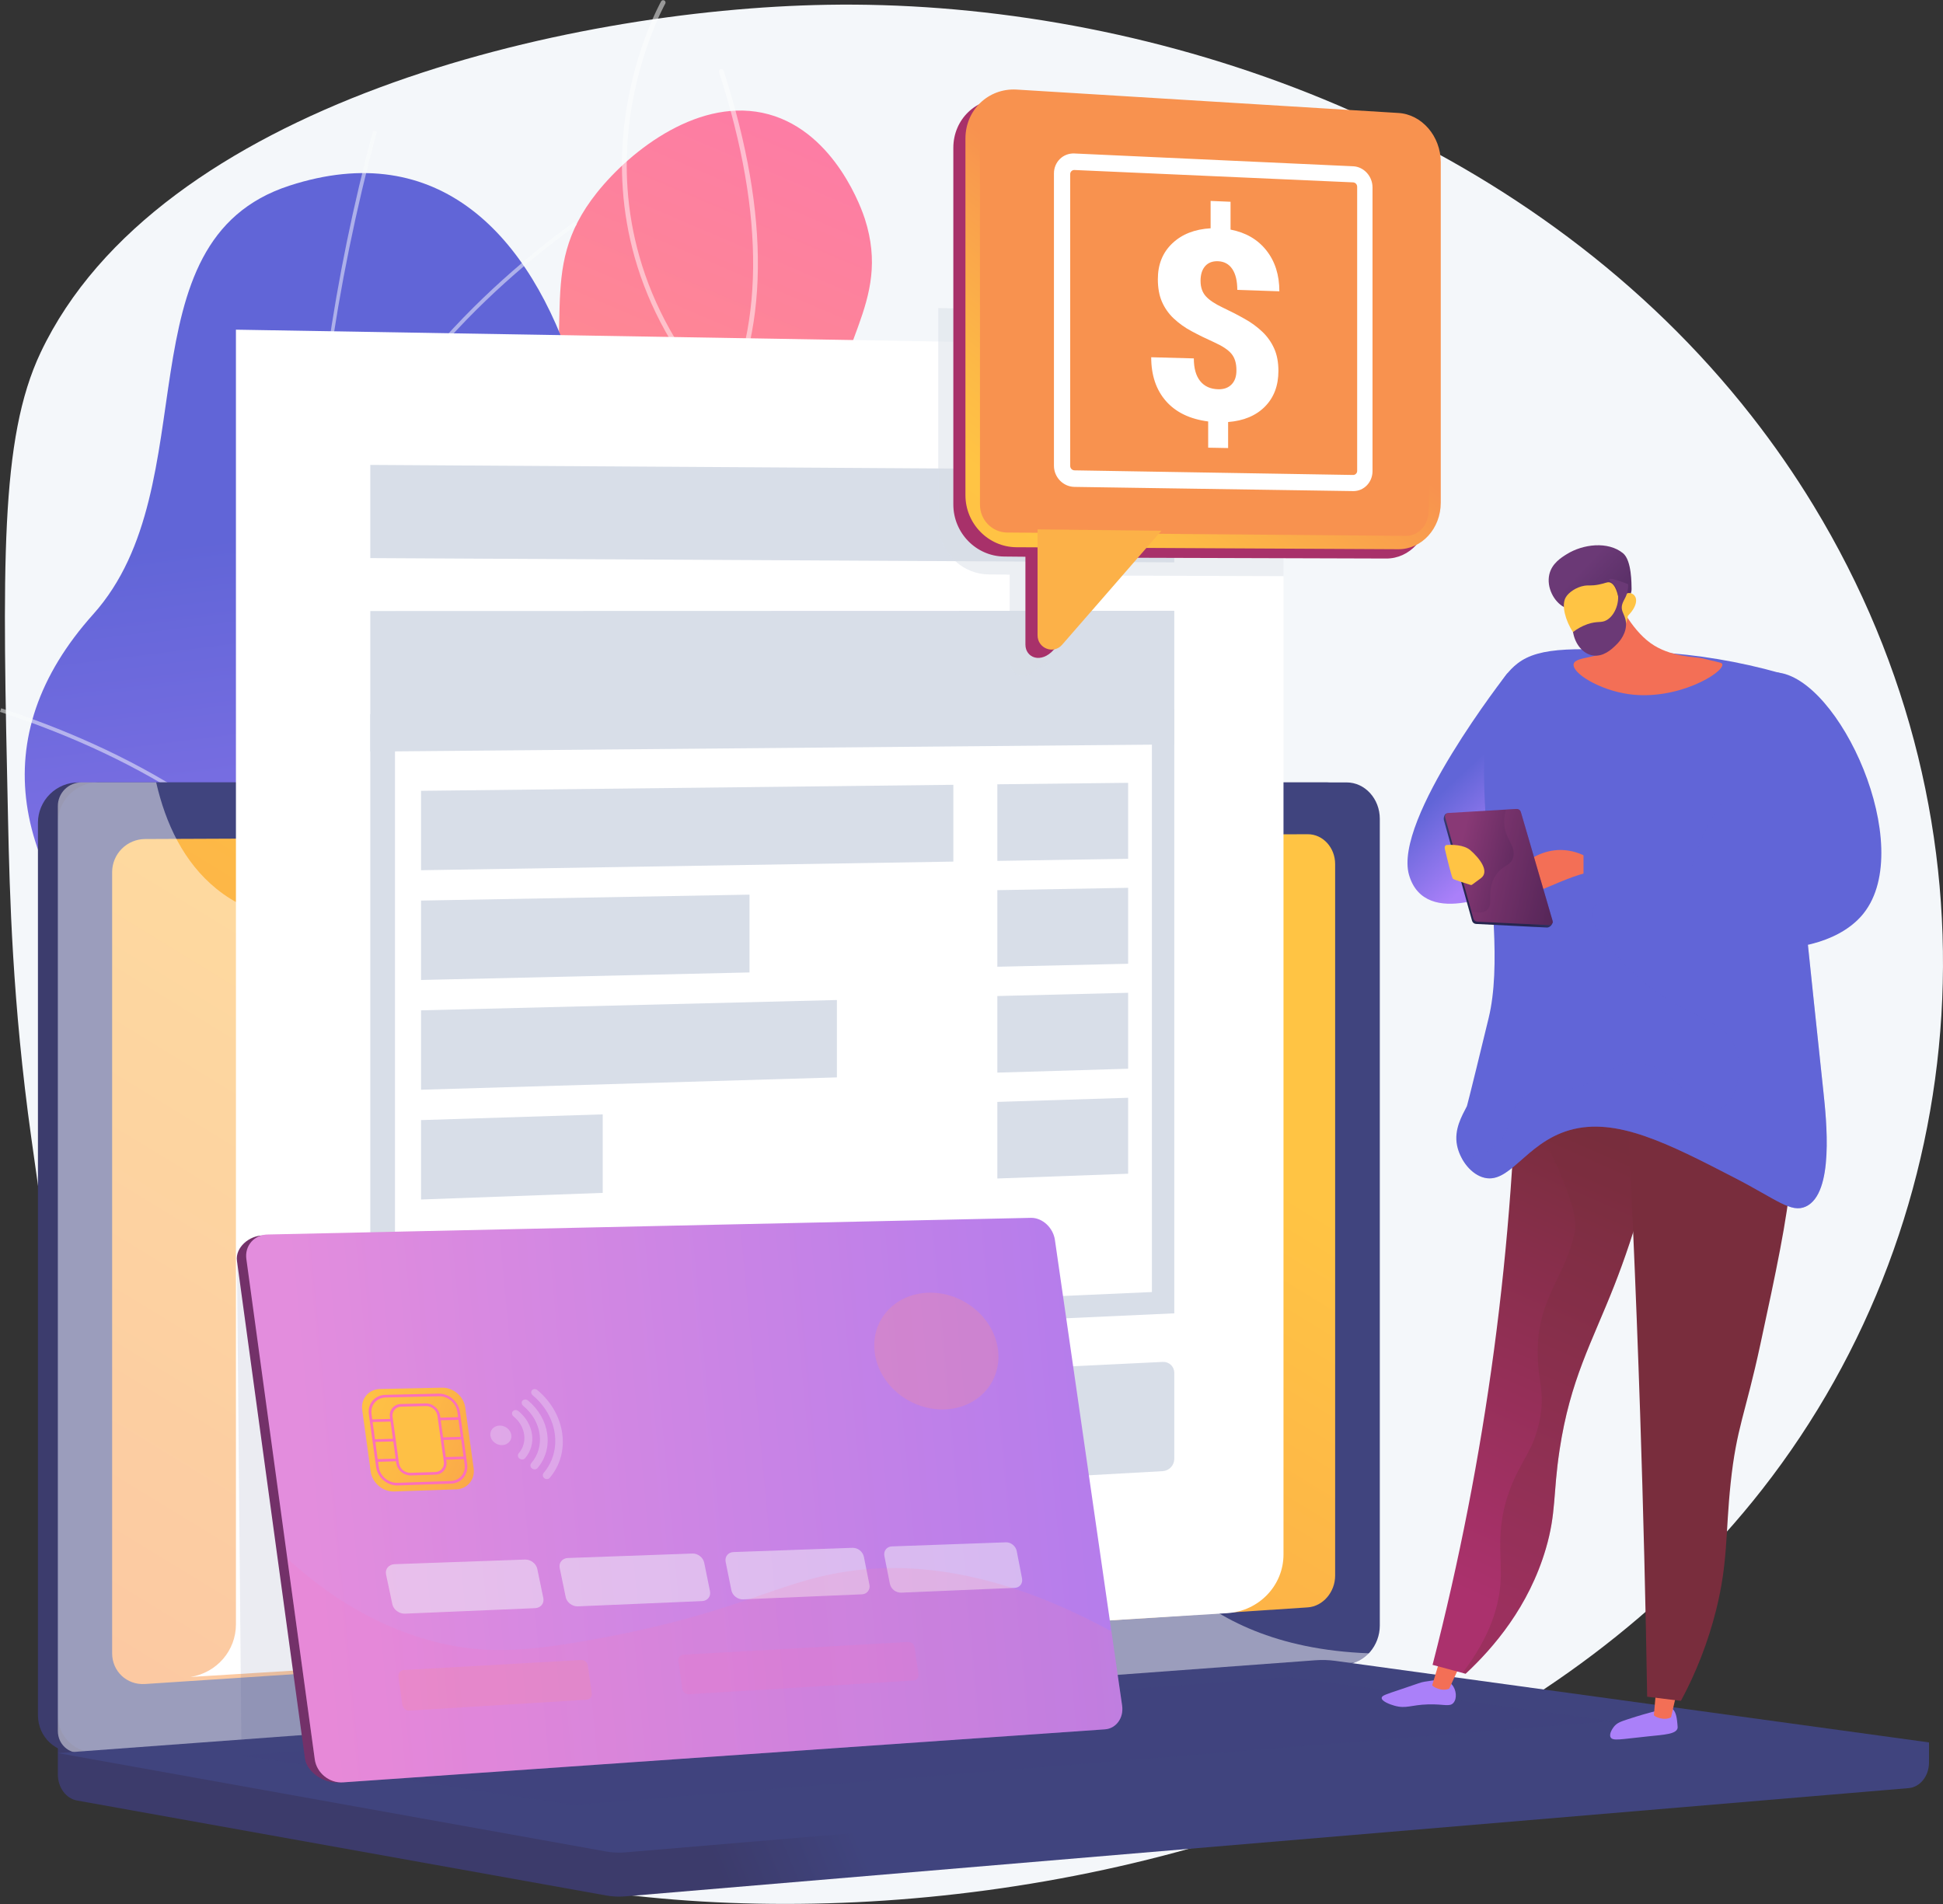 <svg width="300" height="294" viewBox="0 0 300 294" fill="none" xmlns="http://www.w3.org/2000/svg">
<rect x="0" y="0" width="300" height="294" fill="#333333" stroke="none"/>
<path d="M272.104 229.954C211.6 307.339 69.92 308.582 30.697 265.596C15.044 248.443 10.91 218.982 4.834 175.706C1.91 154.875 1.491 138.082 1.242 126.56C0.386 87.37 -0.04 67.775 6.268 54.443C24.34 16.28 87.116 1.427 127.692 0.739C130.524 0.69 133.381 0.709 136.262 0.795C183.769 2.215 237.385 21.989 270.451 64.248C273.906 68.657 277.097 73.267 280.007 78.053C310.188 127.688 305.11 187.737 272.104 229.954Z" fill="#F4F7FA"/>
<path d="M126.268 233.013C136.959 225.464 138.87 205.687 136.252 192.415C133.194 176.919 125.192 176.509 123.754 164.273C121.073 141.491 147.72 133.571 146.84 110.382C146.12 91.424 128.039 89.522 128.197 68.495C128.312 53.321 137.782 47.016 133.528 33.775C133.164 32.644 129.068 20.493 118.69 17.653C108.216 14.786 97.469 23.082 92.152 29.764C82.322 42.116 89.599 50.796 83.326 69.712C74.787 95.465 56.251 94.618 53.882 114.88C51.926 131.613 64.114 136.05 61.576 154.558C59.221 171.746 47.855 174.166 47.379 185.881C46.282 212.83 104.46 248.412 126.268 233.013Z" fill="url(#paint0_linear_1_3033)"/>
<g style="mix-blend-mode:soft-light" opacity="0.7">
<g style="mix-blend-mode:soft-light" opacity="0.7">
<path d="M110.852 245.673C110.787 245.673 110.722 245.655 110.666 245.622C100.631 239.724 92.268 231.992 85.811 222.63C79.688 213.749 73.356 204.568 73.867 193.085C74.256 184.348 78.321 179.68 83.468 173.77C88.375 168.137 94.482 161.124 98.758 148.138C101.196 140.726 104.233 131.5 101.892 120.456C100.533 114.046 98.026 110.418 95.812 107.218C93.487 103.862 91.488 100.972 91.872 96.006C92.484 88.051 96.733 82.97 101.652 77.088C104.636 73.52 107.721 69.831 110.426 65.04C118.031 51.572 118.233 33.44 111.026 11.147C111.011 11.101 111.005 11.053 111.009 11.005C111.013 10.957 111.026 10.91 111.048 10.867C111.07 10.824 111.1 10.786 111.137 10.754C111.174 10.723 111.217 10.699 111.263 10.684C111.309 10.669 111.357 10.664 111.405 10.668C111.453 10.672 111.5 10.685 111.543 10.707C111.586 10.729 111.624 10.759 111.656 10.796C111.687 10.833 111.711 10.875 111.726 10.921C118.998 33.419 118.776 51.747 111.07 65.401C108.331 70.251 105.225 73.967 102.224 77.559C97.385 83.347 93.206 88.341 92.613 96.062C92.251 100.768 94.091 103.429 96.422 106.8C98.674 110.057 101.227 113.749 102.616 120.303C104.997 131.542 101.927 140.871 99.461 148.371C95.142 161.498 88.977 168.575 84.029 174.254C78.977 180.054 74.986 184.637 74.609 193.117C74.109 204.354 80.37 213.431 86.424 222.211C92.82 231.486 101.104 239.149 111.046 244.988C111.116 245.029 111.17 245.092 111.2 245.167C111.23 245.241 111.235 245.324 111.214 245.402C111.193 245.48 111.147 245.548 111.083 245.597C111.019 245.646 110.94 245.673 110.86 245.673H110.852Z" fill="white"/>
</g>
</g>
<g style="mix-blend-mode:soft-light" opacity="0.7">
<g style="mix-blend-mode:soft-light" opacity="0.7">
<path d="M102.996 126.075C102.922 126.074 102.849 126.052 102.788 126.009C102.726 125.967 102.68 125.907 102.653 125.838C102.627 125.768 102.622 125.692 102.639 125.62C102.657 125.547 102.696 125.482 102.751 125.432C119.757 110.238 127.747 96.14 131.455 86.989C135.472 77.079 135.469 70.678 135.468 70.615C135.468 70.567 135.477 70.519 135.495 70.474C135.513 70.429 135.54 70.389 135.574 70.354C135.608 70.32 135.648 70.293 135.693 70.274C135.737 70.255 135.785 70.245 135.833 70.245C135.93 70.245 136.023 70.283 136.092 70.351C136.161 70.419 136.2 70.512 136.201 70.609C136.201 70.873 136.211 77.185 132.153 87.218C128.418 96.452 120.37 110.672 103.238 125.981C103.172 126.04 103.085 126.073 102.996 126.075Z" fill="white"/>
</g>
</g>
<g style="mix-blend-mode:soft-light" opacity="0.7">
<g style="mix-blend-mode:soft-light" opacity="0.7">
<path d="M94.816 158.928C94.731 158.928 94.649 158.899 94.583 158.845C85.09 151.091 77.874 142.293 73.13 132.698C69.351 125.081 67.102 116.796 66.511 108.313C65.499 93.839 69.638 83.372 69.678 83.268C69.696 83.224 69.723 83.183 69.757 83.148C69.791 83.114 69.831 83.087 69.875 83.068C69.92 83.049 69.967 83.039 70.016 83.039C70.064 83.038 70.112 83.047 70.156 83.065C70.201 83.083 70.242 83.11 70.276 83.144C70.311 83.178 70.338 83.218 70.357 83.262C70.376 83.307 70.386 83.355 70.386 83.403C70.387 83.451 70.378 83.499 70.36 83.544C70.318 83.646 66.237 93.983 67.246 108.297C68.177 121.496 73.755 140.882 95.045 158.276C95.106 158.324 95.149 158.389 95.171 158.463C95.192 158.536 95.19 158.615 95.164 158.687C95.138 158.76 95.091 158.822 95.028 158.866C94.965 158.91 94.889 158.933 94.812 158.931L94.816 158.928Z" fill="white"/>
</g>
</g>
<g style="mix-blend-mode:soft-light" opacity="0.7">
<g style="mix-blend-mode:soft-light" opacity="0.7">
<path d="M79.281 213.209C79.193 213.209 79.107 213.177 79.041 213.119C78.974 213.061 78.93 212.981 78.918 212.894C78.905 212.806 78.924 212.717 78.972 212.643C79.02 212.568 79.093 212.514 79.177 212.488C104.251 205.132 117.328 191.765 123.881 181.848C130.973 171.117 132.159 162.031 132.171 161.94C132.187 161.848 132.239 161.765 132.314 161.709C132.39 161.653 132.484 161.628 132.578 161.639C132.671 161.651 132.757 161.698 132.817 161.77C132.877 161.843 132.907 161.936 132.9 162.03C132.888 162.123 131.679 171.381 124.491 182.253C117.869 192.273 104.668 205.775 79.38 213.194C79.348 213.203 79.314 213.209 79.281 213.209Z" fill="white"/>
</g>
</g>
<g style="mix-blend-mode:soft-light" opacity="0.7">
<g style="mix-blend-mode:soft-light" opacity="0.7">
<path d="M111.584 63.037C111.533 63.037 111.483 63.026 111.436 63.005C111.39 62.985 111.348 62.955 111.313 62.918C96.972 47.367 95.226 31.137 96.285 20.265C97.434 8.488 102.042 0.267 102.089 0.186C102.141 0.109 102.22 0.055 102.31 0.034C102.399 0.013 102.494 0.027 102.574 0.072C102.655 0.117 102.715 0.191 102.744 0.279C102.772 0.367 102.767 0.462 102.728 0.546C102.682 0.627 98.141 8.737 97.015 20.364C95.975 31.081 97.706 47.075 111.854 62.411C111.903 62.463 111.935 62.529 111.947 62.599C111.959 62.67 111.95 62.742 111.922 62.808C111.893 62.874 111.846 62.929 111.786 62.968C111.726 63.008 111.656 63.028 111.584 63.028V63.037Z" fill="white"/>
</g>
</g>
<path d="M98.594 286.633C101.309 287.019 107.555 285.463 109.016 284.386C118.736 277.219 137.816 264.983 140.485 252.495C140.941 250.363 132.1 245.825 131.318 243.54C126.384 239.281 124.408 238.107 121.707 231.752C113.734 212.989 149.587 191.792 119.96 172.68C98.258 158.681 75.934 161.322 88.672 125.152C101.411 88.981 90.724 13.699 44.68 28.671C18.25 37.264 32.281 74.889 14.395 94.845C-2.602 113.809 1.719 134.479 21.427 154.118C41.136 173.758 25.863 180.455 13.307 199.47C-1.774 222.311 35.603 237.415 53.447 242.917C67.821 247.347 101.428 268.326 98.594 286.633Z" fill="url(#paint1_linear_1_3033)"/>
<g style="mix-blend-mode:soft-light" opacity="0.7">
<g style="mix-blend-mode:soft-light" opacity="0.7">
<path d="M124.13 269.409L124.516 268.973C57.159 209.551 32.355 116.605 58.167 20.342L57.603 20.19C45.371 65.812 44.527 112.469 55.164 155.116C66.348 199.951 90.197 239.473 124.13 269.409Z" fill="#FCFDFE"/>
</g>
<g style="mix-blend-mode:soft-light" opacity="0.7">
<path d="M5.949 208.245C30.489 207.075 68.181 217.267 89.97 230.961L90.28 230.467C68.405 216.717 30.563 206.486 5.922 207.659L5.949 208.245Z" fill="#FCFDFE"/>
</g>
<g style="mix-blend-mode:soft-light" opacity="0.7">
<path d="M111.041 257.592L111.534 257.279C104.348 245.996 103.141 231.513 107.949 214.233C111.475 201.564 118.091 187.711 127.617 173.059L127.127 172.741C117.57 187.439 110.929 201.344 107.388 214.072C102.534 231.523 103.762 246.167 111.041 257.592Z" fill="#FCFDFE"/>
</g>
<g style="mix-blend-mode:soft-light" opacity="0.7">
<path d="M53.89 149.004L54.398 148.716C41.948 126.751 18.042 115.194 0.181 109.367L0 109.922C17.762 115.717 41.532 127.201 53.89 149.004Z" fill="#FCFDFE"/>
</g>
<g style="mix-blend-mode:soft-light" opacity="0.7">
<path d="M47.672 91.54L48.244 91.65C53.814 63.755 76.203 44.003 89.053 34.711L88.711 34.238C75.793 43.585 53.28 63.453 47.672 91.54Z" fill="#FCFDFE"/>
</g>
</g>
<path d="M297.842 269.049L8.932 266.537V273.982C8.932 276.004 10.191 277.722 11.898 278.023L93.589 292.684C94.556 292.858 95.542 292.905 96.521 292.822L294.699 276.106C296.468 275.957 297.839 274.233 297.839 272.157L297.842 269.049Z" fill="url(#paint2_linear_1_3033)"/>
<path d="M204.836 256.979L12.11 270.601C8.661 270.844 5.857 268.255 5.857 264.813V127.039C5.862 125.385 6.523 123.8 7.695 122.633C8.868 121.465 10.456 120.811 12.11 120.814H204.836C207.676 120.814 209.969 123.334 209.969 126.443V250.988C209.975 254.098 207.678 256.78 204.836 256.979Z" fill="url(#paint3_linear_1_3033)"/>
<path d="M207.91 256.979L15.18 270.601C11.731 270.844 8.928 268.255 8.928 264.813V127.039C8.932 125.385 9.593 123.8 10.766 122.633C11.938 121.465 13.526 120.811 15.18 120.814H207.91C210.749 120.814 213.043 123.334 213.043 126.443V250.988C213.048 254.098 210.752 256.78 207.91 256.979Z" fill="url(#paint4_linear_1_3033)"/>
<path d="M201.907 248.2L22.402 260.03C19.595 260.216 17.314 258.089 17.314 255.283V134.66C17.317 133.31 17.852 132.015 18.806 131.059C19.759 130.102 21.051 129.562 22.402 129.555L201.907 128.813C204.25 128.803 206.146 130.868 206.146 133.425V243.293C206.146 245.848 204.25 248.045 201.907 248.2Z" fill="url(#paint5_linear_1_3033)"/>
<path d="M118.352 124.581C118.352 125.861 117.361 126.901 116.135 126.906C114.91 126.91 113.914 125.871 113.914 124.589C113.914 123.307 114.909 122.265 116.135 122.264C117.362 122.263 118.352 123.302 118.352 124.581Z" fill="white"/>
<g style="mix-blend-mode:soft-light" opacity="0.48">
<path d="M161.476 219.191C146.623 211.197 134.938 221.326 123.662 211.328C116.827 205.268 120.183 200.75 111.772 191.695C102.456 181.666 96.392 185.033 87.03 176.012C75.192 164.6 81.113 155.72 70.917 147.525C58.546 137.587 45.207 146.786 33.431 137.253C28.353 133.141 25.568 127.162 24.111 120.805H12.589C11.62 120.805 10.69 121.19 10.004 121.876C9.318 122.561 8.932 123.491 8.932 124.461V267.284C8.932 269.303 10.57 270.823 12.589 270.679L209.01 256.737C209.974 256.669 210.829 256.106 211.377 255.29C196.999 254.766 188.165 249.946 182.518 244.963C171.473 235.215 173.388 225.603 161.476 219.191Z" fill="white"/>
</g>
<path d="M203.102 256.363L8.932 270.699L93.596 285.892C94.563 286.066 95.548 286.113 96.527 286.029L297.845 269.049L206.195 256.46C205.17 256.319 204.133 256.287 203.102 256.363Z" fill="url(#paint6_linear_1_3033)"/>
<path style="mix-blend-mode:multiply" opacity="0.3" d="M37.264 271.06L198.917 258.947L248.946 265.763L88.687 278.711L37.264 271.06Z" fill="url(#paint7_linear_1_3033)"/>
<path d="M198.172 53.632V240.037C198.172 244.813 194.391 248.774 189.501 249.089L187.929 249.185L29.412 258.944C33.489 258.289 36.428 254.856 36.428 250.825V50.906L144.793 52.731L198.172 53.632Z" fill="white"/>
<path d="M181.31 114.949L57.176 116.052V94.349L181.31 94.315V114.949Z" fill="#D8DEE8"/>
<path d="M147.196 133.041L65.01 134.373V122.112L147.196 121.182V133.041Z" fill="#D8DEE8"/>
<path d="M174.186 132.603L153.99 132.931V121.104L174.186 120.876V132.603Z" fill="#D8DEE8"/>
<path d="M115.722 150.156L65.01 151.32V139.06L115.722 138.144V150.156Z" fill="#D8DEE8"/>
<path d="M174.186 148.815L153.99 149.278V137.452L174.186 137.088V148.815Z" fill="#D8DEE8"/>
<path d="M129.22 166.361L65.01 168.268V156.009L129.22 154.414V166.361Z" fill="#D8DEE8"/>
<path d="M174.186 165.025L153.99 165.626V153.799L174.186 153.298V165.025Z" fill="#D8DEE8"/>
<path d="M93.057 184.195L65.01 185.217V172.957L93.057 172.071V184.195Z" fill="#D8DEE8"/>
<path d="M174.186 181.237L153.99 181.973V170.148L174.186 169.51V181.237Z" fill="#D8DEE8"/>
<path d="M57.176 110.265V208.448L119.433 205.614L181.31 202.794V109.446L57.176 110.265ZM177.857 199.506L118.133 202.143L60.988 204.666V113.849L177.854 112.912L177.857 199.506Z" fill="#D8DEE8"/>
<path d="M115.975 213.387L59.157 216.151C58.065 216.205 57.176 217.089 57.176 218.126V232.094C57.176 233.132 58.064 233.922 59.157 233.862L115.975 230.695C117.019 230.637 117.864 229.77 117.864 228.758V215.128C117.864 214.116 117.019 213.337 115.975 213.387Z" fill="#D8DEE8"/>
<path d="M179.517 210.295L125.627 212.917C124.591 212.967 123.75 213.826 123.75 214.837V228.436C123.75 229.445 124.591 230.217 125.627 230.159L179.517 227.163C179.998 227.133 180.45 226.922 180.783 226.572C181.115 226.223 181.303 225.761 181.31 225.278V211.994C181.312 211.762 181.266 211.533 181.175 211.319C181.084 211.106 180.951 210.914 180.782 210.755C180.614 210.595 180.415 210.472 180.197 210.393C179.979 210.314 179.748 210.281 179.517 210.295Z" fill="#D8DEE8"/>
<path d="M181.31 86.835L57.176 86.175V71.787L181.31 72.568V86.835Z" fill="#D8DEE8"/>
<path d="M236.077 103.321L232.711 103.994C232.711 103.994 215.038 126.547 217.563 135.13C220.088 143.714 232.711 137.151 232.711 137.151L236.077 103.321Z" fill="url(#paint8_linear_1_3033)"/>
<path d="M258.258 263.902C258.826 264.364 258.93 265.516 258.999 266.269C259.029 266.607 259.044 266.775 259.006 266.894C258.732 267.761 257.05 267.852 254.413 268.122C250.244 268.548 249.004 268.876 248.677 268.256C248.371 267.674 249.114 266.727 249.195 266.618C249.642 266.053 250.193 265.848 251.255 265.498C253.221 264.851 254.55 264.497 254.953 264.389C257.465 263.718 257.885 263.598 258.258 263.902Z" fill="url(#paint9_linear_1_3033)"/>
<path d="M255.777 260.094L255.359 264.844C255.477 265.074 256.888 265.762 258.011 265.172L259.082 260.503L255.777 260.094Z" fill="url(#paint10_linear_1_3033)"/>
<path d="M224.173 260.117C224.853 260.87 225.008 262.254 224.416 262.936C223.824 263.619 222.96 263.103 220.485 263.178C217.826 263.257 217.132 263.885 215.327 263.386C214.597 263.184 213.308 262.696 213.332 262.174C213.35 261.808 214.005 261.619 216.197 260.884C219.307 259.842 219.294 259.785 219.954 259.676C221.607 259.401 223.274 259.126 224.173 260.117Z" fill="url(#paint11_linear_1_3033)"/>
<path d="M222.468 255.783L221.135 260.217C221.235 260.455 222.591 261.249 223.756 260.747L225.736 256.442L222.468 255.783Z" fill="url(#paint12_linear_1_3033)"/>
<path d="M234.315 158.663C234.101 175.342 232.883 191.994 230.667 208.527C228.475 224.883 225.31 241.094 221.189 257.074L226.292 258.446C230.607 254.423 236.05 248.089 238.677 239.139C240.307 233.583 239.763 230.729 240.798 223.896C242.445 213.016 245.779 207.316 249.227 198.542C252.324 190.659 255.985 179.089 257.948 163.623L234.315 158.663Z" fill="url(#paint13_linear_1_3033)"/>
<path style="mix-blend-mode:multiply" opacity="0.3" d="M233.049 230.221C234.756 225.507 236.834 224.054 237.761 219.113C238.57 214.804 237.46 213.404 237.425 209.014C237.356 200.267 241.7 197.371 243.148 190.164C243.932 186.258 238.801 176.393 234.094 167.872C234.204 164.729 234.277 161.658 234.312 158.659L257.946 163.62C255.98 179.086 252.321 190.656 249.224 198.539C245.776 207.312 242.442 213.013 240.795 223.892C239.761 230.725 240.305 233.58 238.674 239.135C236.048 248.085 230.604 254.42 226.289 258.443L225.807 258.313C230.157 252.644 231.508 247.829 231.704 244.023C231.901 240.092 230.916 236.119 233.049 230.221Z" fill="url(#paint14_linear_1_3033)"/>
<path d="M250.693 160.415C251.735 179.369 252.584 198.672 253.24 218.324C253.727 233.069 254.088 247.625 254.323 261.992L259.534 262.635C261.921 258.202 263.747 253.489 264.971 248.605C266.827 241.167 266.396 236.749 267.21 229.04C268.123 220.392 269.449 218.508 271.797 207.601C276.564 185.463 278.948 174.394 273.629 167.509C271.904 165.273 266.492 159.67 250.693 160.415Z" fill="url(#paint15_linear_1_3033)"/>
<path d="M274.754 103.901C268.507 102.143 262.087 101.071 255.608 100.703C243.715 100.031 237.766 99.734 234.275 102.467C223.447 110.946 233.708 141.254 229.85 157.183C226.603 170.582 226.484 170.815 226.484 170.815C225.719 172.313 224.472 174.395 224.969 176.874C225.359 178.825 226.835 181.066 228.84 181.756C233.007 183.189 235.393 176.527 242.305 174.518C249.527 172.418 257.608 176.593 267.826 181.864C274.329 185.221 276.55 187.362 278.828 186.3C283.215 184.254 282.01 173.039 281.521 168.459C279.575 150.259 277.385 128.954 274.754 103.901Z" fill="url(#paint16_linear_1_3033)"/>
<path d="M244.915 134.794C245.229 134.724 245.789 132.633 244.41 132.017C238.185 129.24 233.363 134.738 232.724 136.43L232.08 138.122C232.08 138.122 235.172 138.363 237.091 137.719C239.01 137.074 242.357 135.364 244.915 134.794Z" fill="url(#paint17_linear_1_3033)"/>
<path d="M227.899 142.668L238.856 143.222C239.275 143.243 239.776 142.723 239.673 142.369L234.555 125.813C234.507 125.676 234.415 125.559 234.293 125.48C234.171 125.401 234.027 125.365 233.882 125.377L223.375 125.607C223.033 125.628 222.845 126.302 222.938 126.635L227.292 142.195C227.333 142.326 227.414 142.442 227.522 142.526C227.631 142.611 227.762 142.66 227.899 142.668Z" fill="url(#paint18_linear_1_3033)"/>
<path d="M228.097 142.316L239.113 142.833C239.535 142.853 239.826 142.55 239.723 142.197L234.808 125.348C234.76 125.211 234.667 125.093 234.545 125.014C234.422 124.935 234.277 124.899 234.132 124.911L223.609 125.534C223.529 125.539 223.45 125.562 223.38 125.601C223.31 125.64 223.249 125.695 223.203 125.761C223.156 125.827 223.126 125.902 223.113 125.982C223.099 126.061 223.105 126.143 223.127 126.22L227.496 141.848C227.538 141.977 227.617 142.091 227.724 142.174C227.832 142.257 227.961 142.307 228.097 142.316Z" fill="url(#paint19_linear_1_3033)"/>
<path style="mix-blend-mode:multiply" opacity="0.3" d="M233.66 132.27C233.332 133.799 231.955 133.472 230.831 135.328C229.404 137.683 230.771 139.761 229.463 140.624C229.064 140.887 228.389 141.044 227.176 140.733L227.488 141.85C227.53 141.982 227.61 142.097 227.719 142.181C227.828 142.266 227.96 142.315 228.098 142.322L239.114 142.84C239.537 142.86 239.827 142.557 239.724 142.203L234.809 125.348C234.761 125.211 234.668 125.093 234.546 125.014C234.423 124.935 234.278 124.899 234.133 124.911L232.551 125.005C232.341 125.646 232.238 126.318 232.248 126.992C232.297 129.527 234.044 130.476 233.66 132.27Z" fill="url(#paint20_linear_1_3033)"/>
<path d="M223.076 131.034C223.015 130.769 223.146 130.496 223.342 130.481C224.144 130.423 226.004 130.4 227.03 131.289C228.364 132.445 230.088 134.553 228.636 135.617L227.279 136.61C227.252 136.632 227.219 136.647 227.185 136.654C227.151 136.66 227.115 136.659 227.082 136.649C226.6 136.499 224.57 135.862 224.351 135.705C224.148 135.561 223.375 132.315 223.076 131.034Z" fill="url(#paint21_linear_1_3033)"/>
<path style="mix-blend-mode:multiply" opacity="0.3" d="M232.207 175.356C233.381 173.319 233.332 170.244 235.91 168.792C237.412 167.946 238.583 168.342 240.622 168.288C246.7 168.125 247.863 164.302 252.068 164.08C258.578 163.736 261.706 172.593 265.363 171.317C267.752 170.484 269.288 165.708 268.057 162.06C266.339 156.974 260.452 157.671 252.74 150.783C249.441 147.834 244.709 142.52 246.009 140.181C247.374 137.722 253.85 141.328 258.631 137.656C261.421 135.512 261.065 132.863 263.344 128.062C264.579 125.46 269.101 118.695 275.827 114.134C277.99 134.815 279.846 152.796 281.521 168.456C282.011 173.035 283.215 184.25 278.828 186.297C276.55 187.359 274.33 185.218 267.826 181.861C257.608 176.587 249.527 172.415 242.305 174.515C235.396 176.523 233.008 183.185 228.84 181.753C227.539 181.305 226.467 180.201 225.764 178.949C229.48 178.281 231.322 176.89 232.207 175.356Z" fill="url(#paint22_linear_1_3033)"/>
<path d="M249.542 91.652C249.534 92.556 251.783 97.085 254.815 99.281C257.873 101.497 261.725 101.376 262.872 101.661C265.531 102.316 265.873 102.302 265.93 102.566C266.216 103.854 258.964 108.245 251.472 107.184C246.885 106.537 242.715 103.921 242.97 102.547C243.226 101.173 247.808 101.907 249.173 99.405C250.124 97.665 249.064 95.195 247.801 93.149C249.022 90.865 248.323 93.934 249.542 91.652Z" fill="url(#paint23_linear_1_3033)"/>
<path d="M241.495 93.745C239.902 92.91 238.765 90.67 239.214 88.703C239.6 87.009 241.042 86.11 241.905 85.572C244.408 84.011 248.272 83.534 250.588 85.42C251.961 86.537 251.894 90.243 251.915 90.893C251.941 91.628 251.562 92.064 251.337 92.735C251.026 93.665 250.547 95.138 249.785 97.582C249.345 97.037 248.858 96.531 248.331 96.07C247.646 95.471 246.888 94.962 246.074 94.556C243.897 93.527 243.006 94.537 241.495 93.745Z" fill="url(#paint24_linear_1_3033)"/>
<path d="M251.344 95.092C251.344 95.092 250.956 98.771 247.385 100.188C244.186 101.455 240.435 94.714 241.717 92.299C242.145 91.493 243.371 90.661 244.591 90.452C245.311 90.329 245.652 90.492 246.825 90.268C247.907 90.06 248.129 89.831 248.535 89.931C249.044 90.066 249.667 90.69 250.023 93.011C250.331 92.138 250.932 91.565 251.552 91.564C251.768 91.576 251.977 91.647 252.156 91.77C252.963 92.36 252.72 93.719 251.344 95.092Z" fill="url(#paint25_linear_1_3033)"/>
<path d="M248.477 89.445C248.381 89.629 249.103 89.97 249.512 90.744C250.305 92.246 249.621 94.822 248.115 95.728C247.223 96.265 246.695 95.823 245.072 96.392C244.281 96.673 243.54 97.079 242.877 97.594C243.187 99.506 244.44 100.966 245.935 101.211C247.543 101.475 248.848 100.235 249.393 99.716C249.758 99.369 250.929 98.259 251.052 96.646C251.178 94.964 250.06 94.516 250.505 93.211C250.724 92.556 251.209 92.084 251.352 90.945C251.383 90.7 251.395 90.453 251.388 90.207C250.179 89.74 248.618 89.184 248.477 89.445Z" fill="url(#paint26_linear_1_3033)"/>
<path d="M265.532 109.043C267.348 106.288 270.962 103.582 274.284 103.826C283.989 104.526 295.951 130.667 287.749 141.022C281.488 148.925 262.146 149.309 244.494 135.636V131.092C253.18 132.611 260.381 133.619 265.7 134.29C269.018 134.707 272.323 135.084 272.938 133.784C273.868 131.818 267.224 129.006 264.691 121.661C264.341 120.654 262.12 114.218 265.532 109.043Z" fill="url(#paint27_linear_1_3033)"/>
<g style="mix-blend-mode:multiply" opacity="0.7">
<g style="mix-blend-mode:multiply" opacity="0.7">
<path d="M198.172 48.491V88.963L173.265 88.885L168.546 94.319L161.588 102.317C161.271 102.69 160.835 102.941 160.355 103.027L160.315 103.068C158.326 105.313 155.898 104.322 155.898 102.288V88.728L152.67 88.699C150.757 88.68 148.918 87.952 147.512 86.654C146.676 85.895 146.009 84.969 145.554 83.935C145.099 82.902 144.865 81.784 144.869 80.655V47.571L198.172 48.491Z" fill="#D8DEE8"/>
</g>
</g>
<path style="mix-blend-mode:multiply" opacity="0.1" d="M36.586 194.694L37.263 268.608L48.804 267.972L36.586 194.694Z" fill="url(#paint28_linear_1_3033)"/>
<path d="M170.96 263.268C171.23 265.151 170.043 266.791 168.316 266.912L52.108 275.217C50.004 275.364 47.373 273.622 47.084 271.534L36.587 194.694C36.304 192.619 38.491 190.777 40.604 190.769L157.009 188.366C158.744 188.36 160.379 189.882 160.648 191.752L170.96 263.268Z" fill="url(#paint29_linear_1_3033)"/>
<path d="M173.256 263.366C173.528 265.261 172.333 266.91 170.595 267.031L52.975 275.217C50.86 275.365 48.889 273.767 48.602 271.668L38.038 194.417C37.753 192.335 39.265 190.627 41.389 190.62L159.216 188.049C160.963 188.041 162.608 189.578 162.878 191.452L173.256 263.366Z" fill="url(#paint30_linear_1_3033)"/>
<g opacity="0.7">
<path opacity="0.7" d="M82.612 248.318L62.546 249.167C61.641 249.206 60.754 248.552 60.58 247.713L59.607 243.116C59.43 242.276 60.029 241.562 60.936 241.529L81.053 240.815C81.927 240.783 82.784 241.432 82.955 242.254L83.89 246.763C84.06 247.579 83.486 248.281 82.612 248.318Z" fill="#F4F7FA"/>
<path opacity="0.7" d="M108.403 247.226L89.228 248.037C88.364 248.075 87.516 247.435 87.347 246.618L86.419 242.124C86.248 241.302 86.821 240.605 87.688 240.574L106.909 239.886C107.747 239.856 108.564 240.491 108.728 241.296L109.621 245.704C109.787 246.504 109.238 247.191 108.403 247.226Z" fill="#F4F7FA"/>
<path opacity="0.7" d="M133.068 246.182L114.727 246.959C113.9 246.994 113.089 246.367 112.928 245.566L112.04 241.17C111.878 240.368 112.425 239.687 113.254 239.657L131.643 239.001C132.046 238.999 132.438 239.134 132.754 239.385C133.07 239.635 133.292 239.985 133.382 240.378L134.237 244.691C134.279 244.868 134.28 245.053 134.241 245.23C134.202 245.408 134.123 245.575 134.011 245.718C133.899 245.861 133.756 245.977 133.593 246.057C133.429 246.138 133.25 246.18 133.068 246.182Z" fill="#F4F7FA"/>
<path opacity="0.7" d="M156.683 245.184L139.122 245.926C138.722 245.93 138.333 245.797 138.02 245.549C137.707 245.3 137.488 244.952 137.4 244.562L136.551 240.263C136.396 239.477 136.918 238.811 137.712 238.783L155.318 238.153C156.082 238.124 156.834 238.734 156.983 239.504L157.803 243.726C157.951 244.494 157.448 245.15 156.683 245.184Z" fill="#F4F7FA"/>
</g>
<path d="M70.443 229.974L60.867 230.302C59.12 230.362 57.482 228.984 57.24 227.238L55.93 217.721C55.691 215.973 56.932 214.52 58.686 214.48L68.27 214.276C69.993 214.238 71.594 215.616 71.832 217.334L73.133 226.732C73.372 228.455 72.162 229.916 70.443 229.974Z" fill="url(#paint31_linear_1_3033)"/>
<path d="M69.644 229.091L61.419 229.37C59.799 229.424 58.297 228.155 58.075 226.542L56.951 218.373C56.732 216.76 57.87 215.424 59.492 215.382L67.725 215.194C69.32 215.158 70.796 216.425 71.016 218.019L72.133 226.101C72.354 227.694 71.239 229.037 69.644 229.091ZM59.548 215.787C58.152 215.819 57.169 216.975 57.364 218.363L58.487 226.529C58.678 227.918 59.971 229.01 61.366 228.965L69.592 228.688C70.966 228.641 71.927 227.487 71.736 226.111L70.619 218.029C70.429 216.655 69.157 215.563 67.779 215.595L59.548 215.787Z" fill="url(#paint32_linear_1_3033)"/>
<path d="M57.295 219.38L70.954 219.026L57.295 219.38Z" fill="#F4F7FA"/>
<path d="M70.983 219.227L57.323 219.583L57.268 219.177L70.927 218.825L70.983 219.227Z" fill="url(#paint33_linear_1_3033)"/>
<path d="M57.717 222.451L71.368 222.063L57.717 222.451Z" fill="#F4F7FA"/>
<path d="M71.402 222.264L57.746 222.654L57.69 222.248L71.347 221.862L71.402 222.264Z" fill="url(#paint34_linear_1_3033)"/>
<path d="M58.141 225.525L71.792 225.106L58.141 225.525Z" fill="#F4F7FA"/>
<path d="M71.823 225.304L58.169 225.725L58.113 225.319L71.767 224.902L71.823 225.304Z" fill="url(#paint35_linear_1_3033)"/>
<path d="M67.221 227.5L63.405 227.624C62.921 227.628 62.452 227.458 62.082 227.145C61.713 226.832 61.469 226.396 61.394 225.918L60.411 218.803C60.375 218.581 60.387 218.354 60.447 218.137C60.507 217.921 60.614 217.719 60.759 217.548C60.904 217.376 61.085 217.238 61.289 217.144C61.493 217.049 61.715 216.999 61.94 216.999L65.763 216.907C66.244 216.908 66.71 217.08 67.076 217.393C67.442 217.706 67.684 218.14 67.759 218.615L68.742 225.69C68.778 225.912 68.767 226.139 68.707 226.355C68.648 226.572 68.542 226.773 68.398 226.945C68.253 227.117 68.073 227.256 67.87 227.351C67.667 227.447 67.445 227.498 67.221 227.5Z" fill="#FEC045"/>
<path d="M67.246 227.702L63.431 227.826C62.891 227.832 62.367 227.643 61.956 227.293C61.544 226.944 61.271 226.459 61.188 225.925L60.205 218.809C60.164 218.561 60.177 218.308 60.243 218.066C60.31 217.825 60.428 217.6 60.59 217.409C60.752 217.217 60.954 217.064 61.181 216.958C61.408 216.852 61.656 216.797 61.907 216.797L65.729 216.705C66.808 216.679 67.804 217.534 67.954 218.61L68.931 225.684C69.079 226.762 68.324 227.667 67.246 227.702ZM61.967 217.201C61.767 217.201 61.571 217.244 61.39 217.328C61.209 217.411 61.048 217.533 60.919 217.685C60.791 217.837 60.696 218.016 60.643 218.208C60.59 218.4 60.58 218.601 60.612 218.798L61.595 225.912C61.661 226.335 61.877 226.721 62.204 226.998C62.531 227.275 62.947 227.426 63.376 227.421L67.19 227.298C67.388 227.295 67.584 227.25 67.763 227.165C67.942 227.079 68.1 226.957 68.227 226.805C68.354 226.652 68.446 226.475 68.498 226.284C68.55 226.092 68.56 225.892 68.527 225.697L67.544 218.621C67.479 218.2 67.265 217.816 66.941 217.538C66.617 217.261 66.205 217.108 65.778 217.108L61.967 217.201Z" fill="url(#paint36_linear_1_3033)"/>
<path style="mix-blend-mode:multiply" opacity="0.15" d="M90.872 253.283C81.029 255.023 74.612 255.457 66.99 253.471C56.424 250.716 48.713 244.67 44.359 240.639L48.6 271.667C48.887 273.766 50.859 275.364 52.974 275.216L170.591 267.026C172.329 266.906 173.525 265.257 173.253 263.362L171.608 251.908C153.385 241.969 139.905 241.284 130.751 242.654C119.578 244.332 113.861 249.224 90.872 253.283Z" fill="url(#paint37_linear_1_3033)"/>
<g style="mix-blend-mode:multiply" opacity="0.42">
<path style="mix-blend-mode:multiply" opacity="0.42" d="M90.578 262.457L63.209 264.138C62.948 264.148 62.692 264.062 62.491 263.895C62.289 263.729 62.156 263.495 62.117 263.237L61.518 258.885C61.499 258.763 61.506 258.639 61.539 258.519C61.571 258.4 61.629 258.289 61.707 258.193C61.785 258.098 61.883 258.02 61.993 257.964C62.104 257.909 62.225 257.877 62.348 257.872L89.725 256.323C89.978 256.317 90.224 256.403 90.418 256.566C90.611 256.729 90.738 256.958 90.774 257.208L91.366 261.457C91.387 261.576 91.382 261.697 91.353 261.814C91.323 261.93 91.27 262.039 91.195 262.133C91.121 262.228 91.028 262.305 90.921 262.361C90.815 262.417 90.698 262.449 90.578 262.457Z" fill="url(#paint38_linear_1_3033)"/>
<path style="mix-blend-mode:multiply" opacity="0.42" d="M141.067 259.482L106.384 261.611C106.132 261.618 105.886 261.532 105.693 261.369C105.5 261.207 105.374 260.979 105.338 260.729L104.744 256.484C104.724 256.367 104.73 256.247 104.76 256.132C104.79 256.017 104.843 255.91 104.917 255.817C104.991 255.725 105.084 255.649 105.19 255.594C105.295 255.54 105.411 255.508 105.529 255.501L140.23 253.54C140.705 253.513 141.151 253.9 141.222 254.4L141.807 258.52C141.873 259.02 141.54 259.454 141.067 259.482Z" fill="url(#paint39_linear_1_3033)"/>
</g>
<path style="mix-blend-mode:multiply" opacity="0.26" d="M154.072 208.278C154.785 213.272 151.082 217.46 145.819 217.628C140.577 217.797 135.772 213.915 135.071 208.954C134.369 203.994 138.019 199.82 143.255 199.615C148.507 199.41 153.358 203.287 154.072 208.278Z" fill="url(#paint40_linear_1_3033)"/>
<g opacity="0.53">
<path opacity="0.53" d="M78.625 222.658C78.079 223.268 77.059 223.314 76.342 222.741C75.624 222.169 75.488 221.212 76.043 220.602C76.599 219.991 77.621 219.969 78.329 220.538C79.038 221.107 79.167 222.051 78.625 222.658Z" fill="#F4F7FA"/>
<path opacity="0.53" d="M84.478 228.388C84.32 228.397 84.165 228.347 84.041 228.248C83.98 228.204 83.929 228.147 83.89 228.083C83.852 228.018 83.826 227.946 83.816 227.871C83.806 227.797 83.811 227.721 83.831 227.648C83.851 227.575 83.885 227.508 83.932 227.448C86.881 223.991 86.135 218.688 82.254 215.455C81.991 215.236 81.941 214.877 82.145 214.655C82.35 214.433 82.722 214.437 82.983 214.655C87.352 218.314 88.184 224.291 84.879 228.198C84.829 228.256 84.768 228.302 84.699 228.335C84.63 228.368 84.555 228.386 84.478 228.388Z" fill="#F4F7FA"/>
<path opacity="0.53" d="M82.578 226.884C82.417 226.891 82.258 226.84 82.132 226.739C82.07 226.695 82.018 226.639 81.979 226.573C81.94 226.508 81.914 226.435 81.904 226.36C81.894 226.285 81.899 226.208 81.92 226.134C81.94 226.061 81.975 225.993 82.023 225.933C84.227 223.388 83.677 219.456 80.785 217.075C80.518 216.857 80.467 216.495 80.675 216.27C80.884 216.045 81.26 216.043 81.525 216.262C84.911 219.069 85.566 223.688 82.984 226.694C82.933 226.751 82.871 226.798 82.801 226.831C82.731 226.863 82.655 226.881 82.578 226.884Z" fill="#F4F7FA"/>
<path opacity="0.53" d="M80.651 225.357C80.488 225.364 80.327 225.311 80.199 225.209C80.137 225.165 80.084 225.108 80.044 225.042C80.005 224.977 79.979 224.903 79.969 224.827C79.959 224.751 79.964 224.674 79.985 224.6C80.006 224.526 80.042 224.457 80.09 224.398C81.522 222.771 81.168 220.241 79.297 218.719C79.026 218.5 78.976 218.136 79.188 217.907C79.4 217.679 79.78 217.674 80.047 217.893C81.21 218.842 81.95 220.113 82.14 221.478C82.24 222.134 82.195 222.804 82.01 223.441C81.824 224.078 81.501 224.667 81.064 225.167C81.012 225.225 80.949 225.272 80.878 225.305C80.807 225.338 80.73 225.355 80.651 225.357Z" fill="#F4F7FA"/>
</g>
<path d="M214.002 18.878L155.049 15.265C150.721 15.041 147.195 18.425 147.195 22.824V77.897C147.195 82.296 150.721 85.896 155.049 85.936L158.325 85.968V99.53C158.325 101.563 160.734 102.554 162.723 100.307L175.06 86.125L214.002 86.243C217.644 86.278 220.584 83.055 220.584 79.046V26.478C220.584 22.468 217.644 19.066 214.002 18.878Z" fill="url(#paint41_linear_1_3033)"/>
<path d="M215.871 84.807L156.918 84.5C152.59 84.46 149.064 80.86 149.064 76.461V21.388C149.064 16.989 152.59 13.604 156.918 13.828L215.871 17.442C219.514 17.63 222.454 21.032 222.454 25.041V77.61C222.454 81.619 219.519 84.842 215.871 84.807Z" fill="url(#paint42_linear_1_3033)"/>
<path d="M151.309 77.943V20.043C151.309 17.702 153.184 15.893 155.491 16.014L217.076 19.578C219.015 19.677 220.585 21.489 220.585 23.628V78.909C220.585 81.048 219.015 82.765 217.076 82.744L155.491 82.228C153.184 82.203 151.309 80.285 151.309 77.943Z" fill="url(#paint43_linear_1_3033)"/>
<path d="M190.904 57.142C190.904 56.091 190.653 55.258 190.151 54.645C189.648 54.031 188.765 53.439 187.5 52.869C186.233 52.299 185.062 51.724 183.985 51.143C182.971 50.608 182.033 49.938 181.197 49.151C180.431 48.424 179.82 47.55 179.4 46.58C178.982 45.615 178.773 44.454 178.773 43.099C178.773 40.831 179.516 38.992 181.003 37.579C182.49 36.166 184.462 35.39 186.919 35.251V31.025L189.997 31.155V35.452C192.35 35.904 194.195 36.976 195.531 38.668C196.868 40.36 197.536 42.465 197.534 44.981L191.038 44.763C191.038 43.38 190.781 42.305 190.266 41.539C189.752 40.773 189.017 40.373 188.062 40.338C187.21 40.306 186.547 40.559 186.075 41.097C185.602 41.635 185.366 42.391 185.366 43.366C185.366 44.354 185.638 45.148 186.182 45.748C186.726 46.348 187.599 46.931 188.803 47.496C190.002 48.061 191.131 48.644 192.188 49.243C193.184 49.794 194.105 50.469 194.93 51.252C195.69 51.981 196.302 52.851 196.733 53.812C197.17 54.78 197.388 55.934 197.388 57.273C197.388 59.541 196.696 61.376 195.313 62.778C193.93 64.179 192.033 64.976 189.622 65.166V69.184L186.543 69.126V65.079C183.718 64.711 181.546 63.663 180.028 61.934C178.509 60.204 177.749 57.947 177.746 55.162L184.328 55.342C184.328 56.866 184.656 58.034 185.311 58.846C185.967 59.658 186.894 60.078 188.094 60.106C188.972 60.128 189.664 59.875 190.169 59.347C190.674 58.82 190.919 58.085 190.904 57.142Z" fill="white"/>
<path d="M208.926 28.16C209.096 28.173 209.255 28.25 209.37 28.376C209.485 28.502 209.548 28.667 209.546 28.838V72.701C209.548 72.784 209.534 72.866 209.504 72.944C209.474 73.021 209.428 73.091 209.37 73.151C209.313 73.21 209.244 73.258 209.167 73.29C209.091 73.323 209.009 73.34 208.926 73.34L165.896 72.627C165.72 72.621 165.552 72.548 165.43 72.421C165.308 72.294 165.239 72.125 165.24 71.948V26.888C165.239 26.802 165.255 26.717 165.287 26.638C165.32 26.559 165.369 26.487 165.43 26.427C165.491 26.368 165.564 26.321 165.644 26.291C165.725 26.26 165.81 26.246 165.896 26.25L208.926 28.16ZM208.926 25.674L165.896 23.699C164.148 23.619 162.729 24.998 162.729 26.78V71.907C162.729 73.689 164.148 75.155 165.896 75.183L208.926 75.831C210.58 75.856 211.917 74.476 211.917 72.746V28.941C211.917 27.211 210.58 25.748 208.926 25.673V25.674Z" fill="white"/>
<path d="M160.199 98.094V81.742L179.312 81.954L163.99 99.56C162.669 101.079 160.199 100.127 160.199 98.094Z" fill="url(#paint44_linear_1_3033)"/>
<defs>
<linearGradient id="paint0_linear_1_3033" x1="120.379" y1="105.168" x2="173.409" y2="-19.311" gradientUnits="userSpaceOnUse">
<stop stop-color="#FF9085"/>
<stop offset="1" stop-color="#FB6FBB"/>
</linearGradient>
<linearGradient id="paint1_linear_1_3033" x1="56.168" y1="80.437" x2="71.837" y2="205.182" gradientUnits="userSpaceOnUse">
<stop stop-color="#6165D7"/>
<stop offset="1" stop-color="#AA80F9"/>
</linearGradient>
<linearGradient id="paint2_linear_1_3033" x1="130.965" y1="280.155" x2="110.67" y2="288.679" gradientUnits="userSpaceOnUse">
<stop stop-color="#40447E"/>
<stop offset="1" stop-color="#3C3B6B"/>
</linearGradient>
<linearGradient id="paint3_linear_1_3033" x1="194122" y1="261705" x2="157644" y2="282580" gradientUnits="userSpaceOnUse">
<stop stop-color="#40447E"/>
<stop offset="1" stop-color="#3C3B6B"/>
</linearGradient>
<linearGradient id="paint4_linear_1_3033" x1="16701.5" y1="268574" x2="398189" y2="268574" gradientUnits="userSpaceOnUse">
<stop stop-color="#40447E"/>
<stop offset="1" stop-color="#3C3B6B"/>
</linearGradient>
<linearGradient id="paint5_linear_1_3033" x1="137.877" y1="146.241" x2="-18.56" y2="401.981" gradientUnits="userSpaceOnUse">
<stop stop-color="#FFC444"/>
<stop offset="1" stop-color="#F36F56"/>
</linearGradient>
<linearGradient id="paint6_linear_1_3033" x1="23636.3" y1="74123" x2="787923" y2="74123" gradientUnits="userSpaceOnUse">
<stop stop-color="#40447E"/>
<stop offset="1" stop-color="#3C3B6B"/>
</linearGradient>
<linearGradient id="paint7_linear_1_3033" x1="72263.4" y1="48909" x2="482557" y2="48909" gradientUnits="userSpaceOnUse">
<stop stop-color="#40447E"/>
<stop offset="1" stop-color="#3C3B6B"/>
</linearGradient>
<linearGradient id="paint8_linear_1_3033" x1="235.154" y1="128.75" x2="226.134" y2="119.018" gradientUnits="userSpaceOnUse">
<stop stop-color="#AA80F9"/>
<stop offset="1" stop-color="#6165D7"/>
</linearGradient>
<linearGradient id="paint9_linear_1_3033" x1="31636.5" y1="12718.5" x2="32628" y2="12748.2" gradientUnits="userSpaceOnUse">
<stop stop-color="#AA80F9"/>
<stop offset="1" stop-color="#6165D7"/>
</linearGradient>
<linearGradient id="paint10_linear_1_3033" x1="11455.5" y1="13089.5" x2="11763.3" y2="12741.5" gradientUnits="userSpaceOnUse">
<stop stop-color="#FFC444"/>
<stop offset="1" stop-color="#F36F56"/>
</linearGradient>
<linearGradient id="paint11_linear_1_3033" x1="35157.1" y1="17739.2" x2="36267.9" y2="18051.6" gradientUnits="userSpaceOnUse">
<stop stop-color="#AA80F9"/>
<stop offset="1" stop-color="#6165D7"/>
</linearGradient>
<linearGradient id="paint12_linear_1_3033" x1="12839.6" y1="12994.6" x2="13153.4" y2="12616.8" gradientUnits="userSpaceOnUse">
<stop stop-color="#FFC444"/>
<stop offset="1" stop-color="#F36F56"/>
</linearGradient>
<linearGradient id="paint13_linear_1_3033" x1="217.544" y1="242.033" x2="246.976" y2="175.688" gradientUnits="userSpaceOnUse">
<stop stop-color="#AB316D"/>
<stop offset="1" stop-color="#792D3D"/>
</linearGradient>
<linearGradient id="paint14_linear_1_3033" x1="-43290.1" y1="221294" x2="-77780.5" y2="196253" gradientUnits="userSpaceOnUse">
<stop stop-color="#AB316D"/>
<stop offset="1" stop-color="#792D3D"/>
</linearGradient>
<linearGradient id="paint15_linear_1_3033" x1="23929.6" y1="209183" x2="57864.7" y2="194873" gradientUnits="userSpaceOnUse">
<stop stop-color="#AB316D"/>
<stop offset="1" stop-color="#792D3D"/>
</linearGradient>
<linearGradient id="paint16_linear_1_3033" x1="-106934" y1="132515" x2="-81348" y2="114226" gradientUnits="userSpaceOnUse">
<stop stop-color="#AA80F9"/>
<stop offset="1" stop-color="#6165D7"/>
</linearGradient>
<linearGradient id="paint17_linear_1_3033" x1="21092.6" y1="8665.92" x2="19492.2" y2="8665.92" gradientUnits="userSpaceOnUse">
<stop stop-color="#FFC444"/>
<stop offset="1" stop-color="#F36F56"/>
</linearGradient>
<linearGradient id="paint18_linear_1_3033" x1="233.432" y1="131.956" x2="229.237" y2="136.681" gradientUnits="userSpaceOnUse">
<stop stop-color="#444B8C"/>
<stop offset="1" stop-color="#26264F"/>
</linearGradient>
<linearGradient id="paint19_linear_1_3033" x1="244.23" y1="136.643" x2="225.118" y2="132.241" gradientUnits="userSpaceOnUse">
<stop stop-color="#311944"/>
<stop offset="1" stop-color="#893976"/>
</linearGradient>
<linearGradient id="paint20_linear_1_3033" x1="-5241.27" y1="47932.4" x2="-3066.89" y2="47932.4" gradientUnits="userSpaceOnUse">
<stop stop-color="#311944"/>
<stop offset="1" stop-color="#893976"/>
</linearGradient>
<linearGradient id="paint21_linear_1_3033" x1="8852.1" y1="7380.36" x2="8287.18" y2="8087.98" gradientUnits="userSpaceOnUse">
<stop stop-color="#FFC444"/>
<stop offset="1" stop-color="#F36F56"/>
</linearGradient>
<linearGradient id="paint22_linear_1_3033" x1="-104067" y1="112609" x2="-81725.3" y2="93878.6" gradientUnits="userSpaceOnUse">
<stop stop-color="#AA80F9"/>
<stop offset="1" stop-color="#6165D7"/>
</linearGradient>
<linearGradient id="paint23_linear_1_3033" x1="38623.6" y1="13679.7" x2="36648" y2="9436.69" gradientUnits="userSpaceOnUse">
<stop stop-color="#FFC444"/>
<stop offset="1" stop-color="#F36F56"/>
</linearGradient>
<linearGradient id="paint24_linear_1_3033" x1="260.736" y1="105.063" x2="243.587" y2="88.655" gradientUnits="userSpaceOnUse">
<stop stop-color="#311944"/>
<stop offset="1" stop-color="#6B3976"/>
</linearGradient>
<linearGradient id="paint25_linear_1_3033" x1="28985.2" y1="248.893" x2="30154.9" y2="3092.5" gradientUnits="userSpaceOnUse">
<stop stop-color="#FFC444"/>
<stop offset="1" stop-color="#F36F56"/>
</linearGradient>
<linearGradient id="paint26_linear_1_3033" x1="25859.3" y1="16223.3" x2="24691.4" y2="14095.8" gradientUnits="userSpaceOnUse">
<stop stop-color="#311944"/>
<stop offset="1" stop-color="#6B3976"/>
</linearGradient>
<linearGradient id="paint27_linear_1_3033" x1="-83713.4" y1="57340.4" x2="-81916.3" y2="40807.2" gradientUnits="userSpaceOnUse">
<stop stop-color="#AA80F9"/>
<stop offset="1" stop-color="#6165D7"/>
</linearGradient>
<linearGradient id="paint28_linear_1_3033" x1="4129.51" y1="156972" x2="5496.3" y2="156972" gradientUnits="userSpaceOnUse">
<stop stop-color="#40447E"/>
<stop offset="1" stop-color="#3C3B6B"/>
</linearGradient>
<linearGradient id="paint29_linear_1_3033" x1="142319" y1="205394" x2="-51787.8" y2="203116" gradientUnits="userSpaceOnUse">
<stop stop-color="#311944"/>
<stop offset="1" stop-color="#893976"/>
</linearGradient>
<linearGradient id="paint30_linear_1_3033" x1="47.543" y1="231.779" x2="254.086" y2="212.447" gradientUnits="userSpaceOnUse">
<stop stop-color="#E38DDD"/>
<stop offset="1" stop-color="#9571F6"/>
</linearGradient>
<linearGradient id="paint31_linear_1_3033" x1="28.567" y1="205.484" x2="106.823" y2="239.245" gradientUnits="userSpaceOnUse">
<stop stop-color="#F68252"/>
<stop offset="0.04" stop-color="#F99A4D"/>
<stop offset="0.08" stop-color="#FCAD49"/>
<stop offset="0.13" stop-color="#FEBA46"/>
<stop offset="0.2" stop-color="#FFC244"/>
<stop offset="0.32" stop-color="#FFC444"/>
<stop offset="0.45" stop-color="#FDB946"/>
<stop offset="0.69" stop-color="#F99C4C"/>
<stop offset="1" stop-color="#F36F56"/>
</linearGradient>
<linearGradient id="paint32_linear_1_3033" x1="-552.094" y1="32048" x2="1393.1" y2="31792.6" gradientUnits="userSpaceOnUse">
<stop stop-color="#FF9085"/>
<stop offset="1" stop-color="#FB6FBB"/>
</linearGradient>
<linearGradient id="paint33_linear_1_3033" x1="-3958.52" y1="2035.65" x2="-2261.64" y2="1812.86" gradientUnits="userSpaceOnUse">
<stop stop-color="#FF9085"/>
<stop offset="1" stop-color="#FB6FBB"/>
</linearGradient>
<linearGradient id="paint34_linear_1_3033" x1="-3943.62" y1="2135.37" x2="-2246.74" y2="1912.58" gradientUnits="userSpaceOnUse">
<stop stop-color="#FF9085"/>
<stop offset="1" stop-color="#FB6FBB"/>
</linearGradient>
<linearGradient id="paint35_linear_1_3033" x1="-3928.78" y1="2231.82" x2="-2232.03" y2="2009.02" gradientUnits="userSpaceOnUse">
<stop stop-color="#FF9085"/>
<stop offset="1" stop-color="#FB6FBB"/>
</linearGradient>
<linearGradient id="paint36_linear_1_3033" x1="873.975" y1="25143.3" x2="1490.79" y2="25062.3" gradientUnits="userSpaceOnUse">
<stop stop-color="#FF9085"/>
<stop offset="1" stop-color="#FB6FBB"/>
</linearGradient>
<linearGradient id="paint37_linear_1_3033" x1="51.692" y1="258.068" x2="255.37" y2="239.004" gradientUnits="userSpaceOnUse">
<stop stop-color="#FB6FBB"/>
<stop offset="1" stop-color="#FF9085"/>
</linearGradient>
<linearGradient id="paint38_linear_1_3033" x1="-6976.3" y1="20734.9" x2="982.85" y2="19689.8" gradientUnits="userSpaceOnUse">
<stop stop-color="#FB6FBB"/>
<stop offset="1" stop-color="#FF9085"/>
</linearGradient>
<linearGradient id="paint39_linear_1_3033" x1="5560.41" y1="20925.6" x2="17880.6" y2="19307.8" gradientUnits="userSpaceOnUse">
<stop stop-color="#FB6FBB"/>
<stop offset="1" stop-color="#FF9085"/>
</linearGradient>
<linearGradient id="paint40_linear_1_3033" x1="15282.5" y1="36750" x2="18445.3" y2="35943.1" gradientUnits="userSpaceOnUse">
<stop stop-color="#FF9085"/>
<stop offset="1" stop-color="#FB6FBB"/>
</linearGradient>
<linearGradient id="paint41_linear_1_3033" x1="82541.2" y1="102493" x2="289297" y2="-123226" gradientUnits="userSpaceOnUse">
<stop stop-color="#AB316D"/>
<stop offset="1" stop-color="#792D3D"/>
</linearGradient>
<linearGradient id="paint42_linear_1_3033" x1="146.752" y1="99.595" x2="192.859" y2="40.38" gradientUnits="userSpaceOnUse">
<stop stop-color="#FCB148"/>
<stop offset="0.05" stop-color="#FDBA46"/>
<stop offset="0.14" stop-color="#FFC244"/>
<stop offset="0.32" stop-color="#FFC444"/>
<stop offset="0.48" stop-color="#FDB946"/>
<stop offset="0.78" stop-color="#F99C4D"/>
<stop offset="0.87" stop-color="#F8924F"/>
<stop offset="1" stop-color="#F8924F"/>
</linearGradient>
<linearGradient id="paint43_linear_1_3033" x1="125132" y1="48277.7" x2="107392" y2="1438.62" gradientUnits="userSpaceOnUse">
<stop stop-color="#FCB148"/>
<stop offset="0.05" stop-color="#FDBA46"/>
<stop offset="0.14" stop-color="#FFC244"/>
<stop offset="0.32" stop-color="#FFC444"/>
<stop offset="0.48" stop-color="#FDB946"/>
<stop offset="0.78" stop-color="#F99C4D"/>
<stop offset="0.87" stop-color="#F8924F"/>
<stop offset="1" stop-color="#F8924F"/>
</linearGradient>
<linearGradient id="paint44_linear_1_3033" x1="26540.7" y1="18145.1" x2="37443.3" y2="3729.97" gradientUnits="userSpaceOnUse">
<stop stop-color="#FCB148"/>
<stop offset="0.05" stop-color="#FDBA46"/>
<stop offset="0.14" stop-color="#FFC244"/>
<stop offset="0.32" stop-color="#FFC444"/>
<stop offset="0.48" stop-color="#FDB946"/>
<stop offset="0.78" stop-color="#F99C4D"/>
<stop offset="0.87" stop-color="#F8924F"/>
<stop offset="1" stop-color="#F8924F"/>
</linearGradient>
</defs>
</svg>
